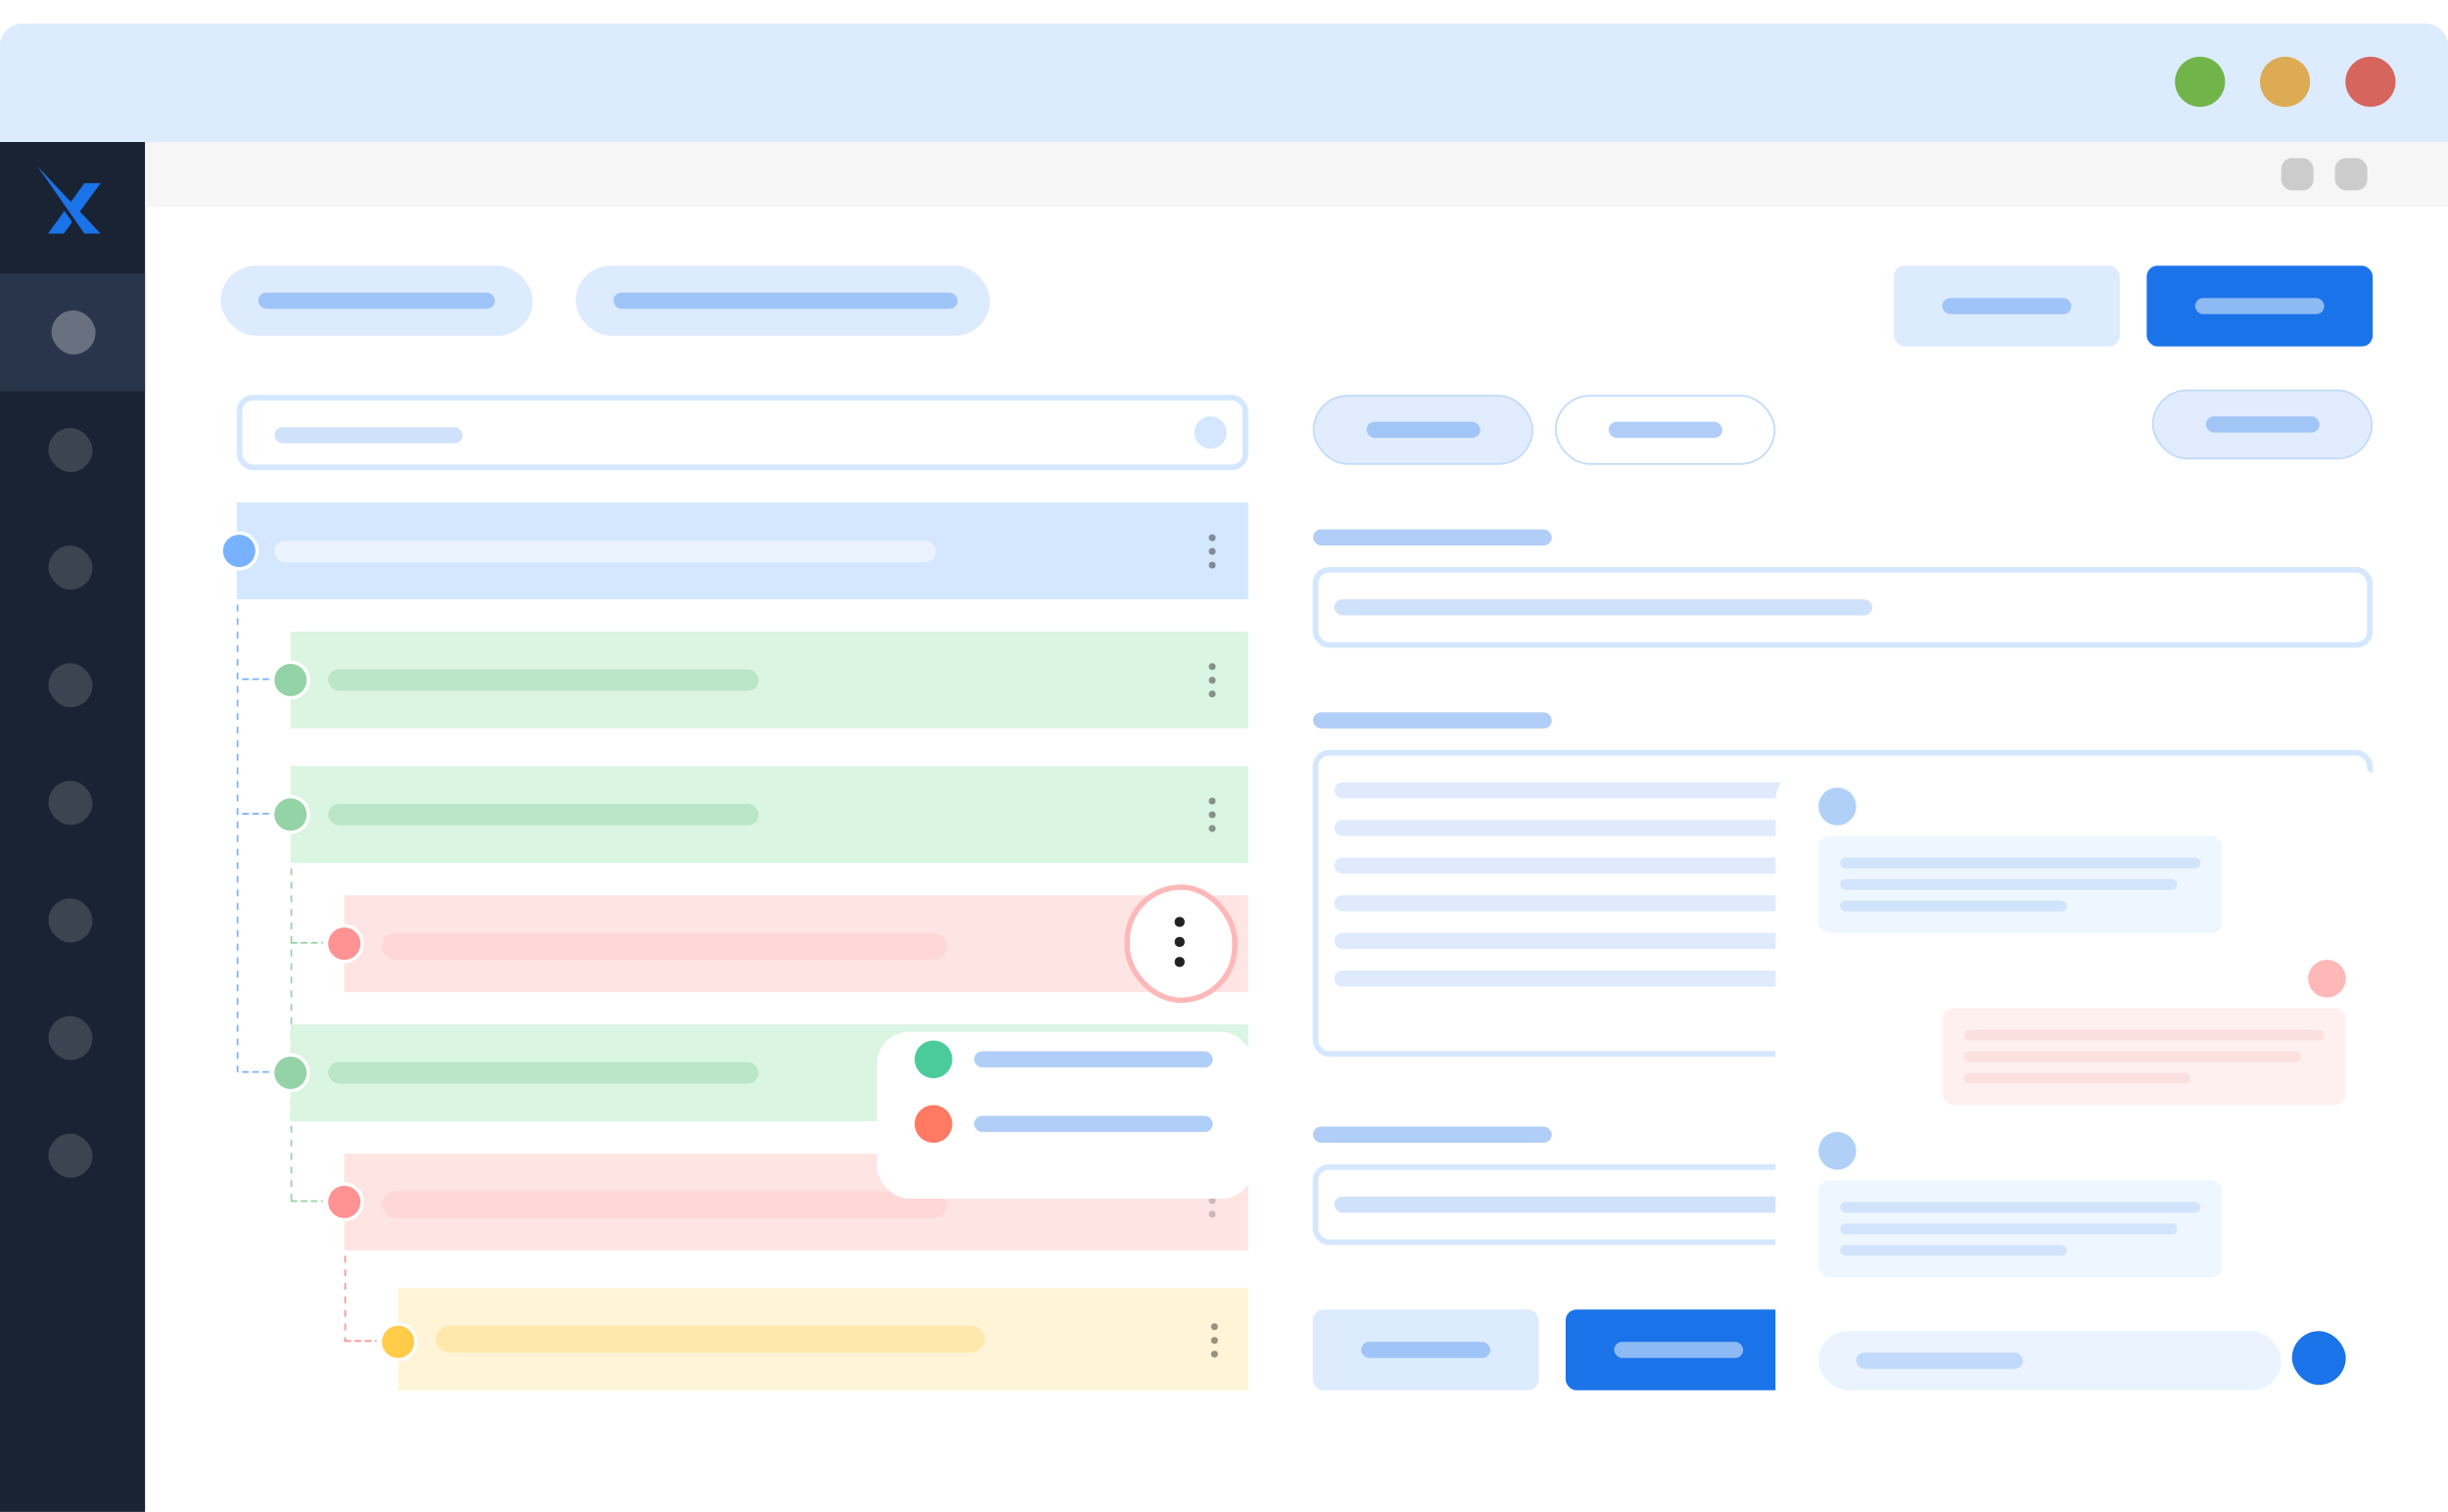 <svg width="455" height="281" viewBox="0 0 455 281" fill="none" xmlns="http://www.w3.org/2000/svg">
<g clip-path="url(#clip0_1731_1817)">
<g filter="url(#filter0_d_1731_1817)">
<path d="M0 22H27V281H4.16C1.863 281 0 279.138 0 276.84V22Z" fill="#1A2334"/>
<path fill-rule="evenodd" clip-rule="evenodd" d="M11.974 34.803L8.921 39.032H11.845L13.42 36.878L11.974 34.803ZM14.509 35.387L12.839 33.606L15.688 29.659H18.696L14.509 35.387Z" fill="#1A73E8"/>
<path d="M7 26.564L15.689 39.034H18.697L7 26.564Z" fill="#1A73E8"/>
<rect x="0.002" y="46.472" width="27" height="21.857" fill="#29354A"/>
<rect opacity="0.3" x="9.565" y="53.302" width="8.196" height="8.196" rx="4.098" fill="white"/>
<rect opacity="0.15" x="9" y="75.159" width="8.196" height="8.196" rx="4.098" fill="white"/>
<rect opacity="0.15" x="9" y="97.014" width="8.196" height="8.196" rx="4.098" fill="white"/>
<rect opacity="0.15" x="9" y="118.873" width="8.196" height="8.196" rx="4.098" fill="white"/>
<rect opacity="0.15" x="9" y="140.729" width="8.196" height="8.196" rx="4.098" fill="white"/>
<rect opacity="0.15" x="9" y="162.587" width="8.196" height="8.196" rx="4.098" fill="white"/>
<rect opacity="0.15" x="9" y="184.442" width="8.196" height="8.196" rx="4.098" fill="white"/>
<rect opacity="0.15" x="9" y="206.3" width="8.196" height="8.196" rx="4.098" fill="white"/>
<path d="M27 22H455V276.84C455 279.138 453.138 281 450.84 281H27V22Z" fill="white"/>
<rect x="27" y="22" width="428" height="12" fill="#F6F6F6"/>
<rect x="424" y="25" width="6" height="6" rx="2" fill="#CCCCCC"/>
<rect x="434" y="25" width="6" height="6" rx="2" fill="#CCCCCC"/>
<rect x="41" y="45" width="58" height="13" rx="6.5" fill="#DDEBFF"/>
<rect opacity="0.5" x="48" y="50" width="44" height="3" rx="1.5" fill="#629FF0"/>
<rect x="107" y="45" width="77" height="13" rx="6.5" fill="#DDEBFF"/>
<rect opacity="0.5" x="114" y="50" width="64" height="3" rx="1.5" fill="#629FF0"/>
<rect x="44.522" y="69.522" width="186.956" height="12.956" rx="2.478" fill="white" stroke="#D4E7FF" stroke-width="1.044"/>
<circle cx="225" cy="76" r="3" fill="#D4E7FF"/>
<rect opacity="0.3" x="51" y="75" width="35" height="3" rx="1.5" fill="#629FF0"/>
<rect x="400.157" y="68.157" width="40.686" height="12.686" rx="6.343" fill="#E2ECFF" stroke="#C0DAFC" stroke-width="0.314"/>
<rect opacity="0.5" x="410" y="73" width="21.129" height="3" rx="1.5" fill="#629FF0"/>
<rect x="291" y="239" width="42" height="15" rx="2" fill="#1A73E8"/>
<rect x="300" y="245" width="24" height="3" rx="1.5" fill="white" fill-opacity="0.5"/>
<rect x="244" y="239" width="42" height="15" rx="2" fill="#DDEBFF"/>
<rect opacity="0.5" x="253" y="245" width="24" height="3" rx="1.5" fill="#629FF0"/>
<rect opacity="0.5" x="244.05" y="94" width="44.373" height="3" rx="1.5" fill="#629FF0"/>
<rect x="244.522" y="101.522" width="195.956" height="13.956" rx="2.478" fill="white" stroke="#D4E7FF" stroke-width="1.044"/>
<rect opacity="0.3" x="248" y="107" width="100" height="3" rx="1.5" fill="#629FF0"/>
<rect opacity="0.5" x="244.05" y="205" width="44.373" height="3" rx="1.5" fill="#629FF0"/>
<rect x="244.522" y="212.522" width="195.956" height="13.956" rx="2.478" fill="white" stroke="#D4E7FF" stroke-width="1.044"/>
<rect opacity="0.3" x="248" y="218" width="100" height="3" rx="1.5" fill="#629FF0"/>
<rect opacity="0.5" x="244.05" y="128" width="44.373" height="3" rx="1.5" fill="#629FF0"/>
<rect x="244.522" y="135.522" width="195.956" height="55.956" rx="2.478" fill="white" stroke="#D4E7FF" stroke-width="1.044"/>
<rect opacity="0.2" x="248" y="141" width="148" height="3" rx="1.5" fill="#629FF0"/>
<rect opacity="0.2" x="248" y="155" width="148" height="3" rx="1.5" fill="#629FF0"/>
<rect opacity="0.2" x="248" y="169" width="148" height="3" rx="1.5" fill="#629FF0"/>
<rect opacity="0.2" x="248" y="148" width="100" height="3" rx="1.5" fill="#629FF0"/>
<rect opacity="0.2" x="248" y="162" width="100" height="3" rx="1.5" fill="#629FF0"/>
<rect opacity="0.2" x="248" y="176" width="100" height="3" rx="1.5" fill="#629FF0"/>
<rect x="399" y="45" width="42" height="15" rx="2" fill="#1A73E8"/>
<rect x="408" y="51" width="24" height="3" rx="1.5" fill="white" fill-opacity="0.5"/>
<rect x="352" y="45" width="42" height="15" rx="2" fill="#DDEBFF"/>
<rect opacity="0.5" x="361" y="51" width="24" height="3" rx="1.5" fill="#629FF0"/>
<rect x="44" y="89" width="188" height="18" fill="#D4E7FF"/>
<rect x="51" y="96.103" width="123" height="4" rx="2" fill="white" fill-opacity="0.5"/>
<g opacity="0.4">
<ellipse cx="225.314" cy="95.551" rx="0.637" ry="0.637" fill="black"/>
<ellipse cx="225.314" cy="98.098" rx="0.637" ry="0.637" fill="black"/>
<ellipse cx="225.314" cy="100.646" rx="0.637" ry="0.637" fill="black"/>
</g>
<line x1="44.157" y1="108" x2="44.157" y2="195" stroke="#78B2FF" stroke-width="0.314" stroke-dasharray="1.26 1.26"/>
<line x1="54.157" y1="157" x2="54.157" y2="219" stroke="#94D3A6" stroke-width="0.314" stroke-dasharray="1.26 1.26"/>
<line x1="64.157" y1="229" x2="64.157" y2="245" stroke="#FF9292" stroke-width="0.314" stroke-dasharray="1.26 1.26"/>
<rect x="54" y="113" width="178" height="18" fill="#DAF5E2"/>
<rect opacity="0.4" x="61" y="120" width="80" height="4" rx="2" fill="#8BCD9E"/>
<g opacity="0.4">
<ellipse cx="225.314" cy="119.494" rx="0.637" ry="0.637" fill="black"/>
<ellipse cx="225.314" cy="122.041" rx="0.637" ry="0.637" fill="black"/>
<ellipse cx="225.314" cy="124.589" rx="0.637" ry="0.637" fill="black"/>
</g>
<line x1="45" y1="121.843" x2="50" y2="121.843" stroke="#78B2FF" stroke-width="0.314" stroke-dasharray="1.26 0.63"/>
<circle cx="54" cy="122" r="3.314" fill="#94D3A6" stroke="white" stroke-width="0.629"/>
<circle cx="44.458" cy="98" r="3.314" fill="#78B2FF" stroke="white" stroke-width="0.629"/>
<rect x="54" y="138" width="178" height="18" fill="#DAF5E2"/>
<rect opacity="0.4" x="61" y="145" width="80" height="4" rx="2" fill="#8BCD9E"/>
<g opacity="0.4">
<ellipse cx="225.314" cy="144.494" rx="0.637" ry="0.637" fill="black"/>
<ellipse cx="225.314" cy="147.041" rx="0.637" ry="0.637" fill="black"/>
<ellipse cx="225.314" cy="149.589" rx="0.637" ry="0.637" fill="black"/>
</g>
<line x1="45" y1="146.843" x2="50" y2="146.843" stroke="#78B2FF" stroke-width="0.314" stroke-dasharray="1.26 0.63"/>
<rect x="64" y="162" width="168" height="18" fill="#FFE4E4"/>
<circle cx="64" cy="171" r="3.314" fill="#FF9292" stroke="white" stroke-width="0.629"/>
<rect opacity="0.3" x="71" y="169" width="105" height="5" rx="2.5" fill="#FFB8B8"/>
<rect x="209.5" y="160.5" width="20" height="21" rx="10" fill="white" stroke="#FFB8B8"/>
<ellipse cx="219.255" cy="166.954" rx="0.93" ry="0.93" fill="#222222"/>
<ellipse cx="219.255" cy="170.673" rx="0.93" ry="0.93" fill="#222222"/>
<ellipse cx="219.255" cy="174.394" rx="0.93" ry="0.93" fill="#222222"/>
<line x1="54" y1="170.843" x2="60" y2="170.843" stroke="#94D3A6" stroke-width="0.314" stroke-dasharray="1.26 0.63"/>
<line x1="64" y1="244.843" x2="70" y2="244.843" stroke="#FF9292" stroke-width="0.314" stroke-dasharray="1.26 0.63"/>
<g opacity="0.2">
<ellipse cx="225.314" cy="191.769" rx="0.637" ry="0.637" fill="black"/>
<ellipse cx="225.314" cy="194.316" rx="0.637" ry="0.637" fill="black"/>
<ellipse cx="225.314" cy="196.863" rx="0.637" ry="0.637" fill="black"/>
</g>
<circle cx="54" cy="147" r="3.314" fill="#94D3A6" stroke="white" stroke-width="0.629"/>
<rect x="54" y="186" width="178" height="18" fill="#DAF5E2"/>
<rect opacity="0.4" x="61" y="193" width="80" height="4" rx="2" fill="#8BCD9E"/>
<g opacity="0.2">
<ellipse cx="225.314" cy="192.494" rx="0.637" ry="0.637" fill="black"/>
<ellipse cx="225.314" cy="195.041" rx="0.637" ry="0.637" fill="black"/>
<ellipse cx="225.314" cy="197.589" rx="0.637" ry="0.637" fill="black"/>
</g>
<g opacity="0.2">
<ellipse cx="225.314" cy="217.118" rx="0.637" ry="0.637" fill="black"/>
<ellipse cx="225.314" cy="219.665" rx="0.637" ry="0.637" fill="black"/>
<ellipse cx="225.314" cy="222.213" rx="0.637" ry="0.637" fill="black"/>
</g>
<line x1="45" y1="194.843" x2="50" y2="194.843" stroke="#78B2FF" stroke-width="0.314" stroke-dasharray="1.26 0.63"/>
<rect x="64" y="210" width="168" height="18" fill="#FFE4E4"/>
<circle cx="64" cy="219" r="3.314" fill="#FF9292" stroke="white" stroke-width="0.629"/>
<rect opacity="0.3" x="71" y="217" width="105" height="5" rx="2.5" fill="#FFB8B8"/>
<g opacity="0.2">
<ellipse cx="225.314" cy="216.185" rx="0.637" ry="0.637" fill="black"/>
<ellipse cx="225.314" cy="218.732" rx="0.637" ry="0.637" fill="black"/>
<ellipse cx="225.314" cy="221.279" rx="0.637" ry="0.637" fill="black"/>
</g>
<line x1="54" y1="218.843" x2="60" y2="218.843" stroke="#94D3A6" stroke-width="0.314" stroke-dasharray="1.26 0.63"/>
<rect x="74" y="235" width="158" height="19" fill="#FFF4D7"/>
<rect opacity="0.3" x="81" y="242" width="102" height="5" rx="2.5" fill="#FFCC49"/>
<g opacity="0.4">
<ellipse cx="225.733" cy="242.185" rx="0.637" ry="0.637" fill="black"/>
<ellipse cx="225.733" cy="244.732" rx="0.637" ry="0.637" fill="black"/>
<ellipse cx="225.733" cy="247.279" rx="0.637" ry="0.637" fill="black"/>
</g>
<circle cx="74" cy="245" r="3.314" fill="#FFCC49" stroke="white" stroke-width="0.629"/>
<circle cx="54" cy="195" r="3.314" fill="#94D3A6" stroke="white" stroke-width="0.629"/>
<rect x="244.157" y="69.157" width="40.686" height="12.686" rx="6.343" fill="#E2ECFF" stroke="#C0DAFC" stroke-width="0.314"/>
<rect opacity="0.5" x="254" y="74" width="21.129" height="3" rx="1.5" fill="#629FF0"/>
<rect x="289.157" y="69.157" width="40.686" height="12.686" rx="6.343" fill="white" stroke="#C0DAFC" stroke-width="0.314"/>
<rect opacity="0.5" x="299" y="74" width="21.129" height="3" rx="1.5" fill="#629FF0"/>
<g filter="url(#filter1_d_1731_1817)">
<rect x="163" y="183" width="70" height="31" rx="6" fill="white"/>
</g>
<circle cx="173.5" cy="192.5" r="3.5" fill="#4BCB9B"/>
<circle cx="173.5" cy="204.5" r="3.5" fill="#FF7963"/>
<rect opacity="0.5" x="181.05" y="191" width="44.373" height="3" rx="1.5" fill="#629FF0"/>
<rect opacity="0.5" x="181.05" y="203" width="44.373" height="3" rx="1.5" fill="#629FF0"/>
<g filter="url(#filter2_d_1731_1817)">
<rect x="330" y="134" width="114" height="129" rx="6" fill="white"/>
</g>
<path d="M345 145.5C345 147.437 343.437 149 341.5 149C339.563 149 338 147.437 338 145.5C338 143.562 339.563 142 341.5 142C343.437 142 345 143.562 345 145.5Z" fill="#B1D0F8"/>
<rect x="338" y="151" width="75" height="18" rx="2" fill="#EEF6FF"/>
<rect opacity="0.2" x="342" y="155" width="67" height="2" rx="1" fill="#629FF0"/>
<rect opacity="0.2" x="342" y="159" width="62.677" height="2" rx="1" fill="#629FF0"/>
<rect opacity="0.2" x="342" y="163" width="42.145" height="2" rx="1" fill="#629FF0"/>
<path d="M436 177.5C436 179.437 434.437 181 432.5 181C430.563 181 429 179.437 429 177.5C429 175.562 430.563 174 432.5 174C434.437 174 436 175.562 436 177.5Z" fill="#FFB8B8"/>
<rect x="361" y="183" width="75" height="18" rx="2" fill="#FFF0F0"/>
<rect opacity="0.2" x="365" y="187" width="67" height="2" rx="1" fill="#EBA2A2"/>
<rect opacity="0.2" x="365" y="191" width="62.677" height="2" rx="1" fill="#EBA2A2"/>
<rect opacity="0.2" x="365" y="195" width="42.145" height="2" rx="1" fill="#EBA2A2"/>
<path d="M345 209.5C345 211.437 343.437 213 341.5 213C339.563 213 338 211.437 338 209.5C338 207.562 339.563 206 341.5 206C343.437 206 345 207.562 345 209.5Z" fill="#B1D0F8"/>
<rect x="338" y="215" width="75" height="18" rx="2" fill="#EEF6FF"/>
<rect opacity="0.2" x="342" y="219" width="67" height="2" rx="1" fill="#629FF0"/>
<rect opacity="0.2" x="342" y="223" width="62.677" height="2" rx="1" fill="#629FF0"/>
<rect opacity="0.2" x="342" y="227" width="42.145" height="2" rx="1" fill="#629FF0"/>
<rect x="338" y="243" width="86" height="11" rx="5.5" fill="#EAF3FF"/>
<rect x="426" y="243" width="10" height="10" rx="5" fill="#1A73E8"/>
<rect opacity="0.3" x="345" y="247" width="31" height="3" rx="1.5" fill="#629FF0"/>
<path d="M455 22V4.215C455 1.854 453.169 0 450.839 0H4.161C1.831 0 0 1.854 0 4.215V22H455Z" fill="#DDEBFF"/>
<path d="M413.566 10.811C413.566 13.389 411.487 15.469 408.909 15.469C406.331 15.469 404.252 13.389 404.252 10.811C404.252 8.233 406.331 6.154 408.909 6.154C411.487 6.154 413.566 8.233 413.566 10.811Z" fill="#70B44A"/>
<path d="M429.367 10.811C429.367 13.389 427.288 15.469 424.71 15.469C422.132 15.469 420.053 13.389 420.053 10.811C420.053 8.233 422.132 6.154 424.71 6.154C427.288 6.154 429.367 8.233 429.367 10.811Z" fill="#DDAB54"/>
<path d="M445.25 10.811C445.25 13.389 443.171 15.469 440.593 15.469C438.015 15.469 435.936 13.389 435.936 10.811C435.936 8.233 438.015 6.154 440.593 6.154C443.171 6.154 445.25 8.233 445.25 10.811Z" fill="#D6655D"/>
</g>
</g>
<defs>
<filter id="filter0_d_1731_1817" x="-120" y="-115.615" width="695" height="521" filterUnits="userSpaceOnUse" color-interpolation-filters="sRGB">
<feFlood flood-opacity="0" result="BackgroundImageFix"/>
<feColorMatrix in="SourceAlpha" type="matrix" values="0 0 0 0 0 0 0 0 0 0 0 0 0 0 0 0 0 0 127 0" result="hardAlpha"/>
<feOffset dy="4.385"/>
<feGaussianBlur stdDeviation="60"/>
<feComposite in2="hardAlpha" operator="out"/>
<feColorMatrix type="matrix" values="0 0 0 0 0 0 0 0 0 0 0 0 0 0 0 0 0 0 0.15 0"/>
<feBlend mode="normal" in2="BackgroundImageFix" result="effect1_dropShadow_1731_1817"/>
<feBlend mode="normal" in="SourceGraphic" in2="effect1_dropShadow_1731_1817" result="shape"/>
</filter>
<filter id="filter1_d_1731_1817" x="143" y="167.385" width="110" height="71" filterUnits="userSpaceOnUse" color-interpolation-filters="sRGB">
<feFlood flood-opacity="0" result="BackgroundImageFix"/>
<feColorMatrix in="SourceAlpha" type="matrix" values="0 0 0 0 0 0 0 0 0 0 0 0 0 0 0 0 0 0 127 0" result="hardAlpha"/>
<feOffset dy="4.385"/>
<feGaussianBlur stdDeviation="10"/>
<feComposite in2="hardAlpha" operator="out"/>
<feColorMatrix type="matrix" values="0 0 0 0 0 0 0 0 0 0 0 0 0 0 0 0 0 0 0.15 0"/>
<feBlend mode="normal" in2="BackgroundImageFix" result="effect1_dropShadow_1731_1817"/>
<feBlend mode="normal" in="SourceGraphic" in2="effect1_dropShadow_1731_1817" result="shape"/>
</filter>
<filter id="filter2_d_1731_1817" x="310" y="118.385" width="154" height="169" filterUnits="userSpaceOnUse" color-interpolation-filters="sRGB">
<feFlood flood-opacity="0" result="BackgroundImageFix"/>
<feColorMatrix in="SourceAlpha" type="matrix" values="0 0 0 0 0 0 0 0 0 0 0 0 0 0 0 0 0 0 127 0" result="hardAlpha"/>
<feOffset dy="4.385"/>
<feGaussianBlur stdDeviation="10"/>
<feComposite in2="hardAlpha" operator="out"/>
<feColorMatrix type="matrix" values="0 0 0 0 0 0 0 0 0 0 0 0 0 0 0 0 0 0 0.15 0"/>
<feBlend mode="normal" in2="BackgroundImageFix" result="effect1_dropShadow_1731_1817"/>
<feBlend mode="normal" in="SourceGraphic" in2="effect1_dropShadow_1731_1817" result="shape"/>
</filter>
<clipPath id="clip0_1731_1817">
<rect width="455" height="281" fill="white"/>
</clipPath>
</defs>
</svg>
